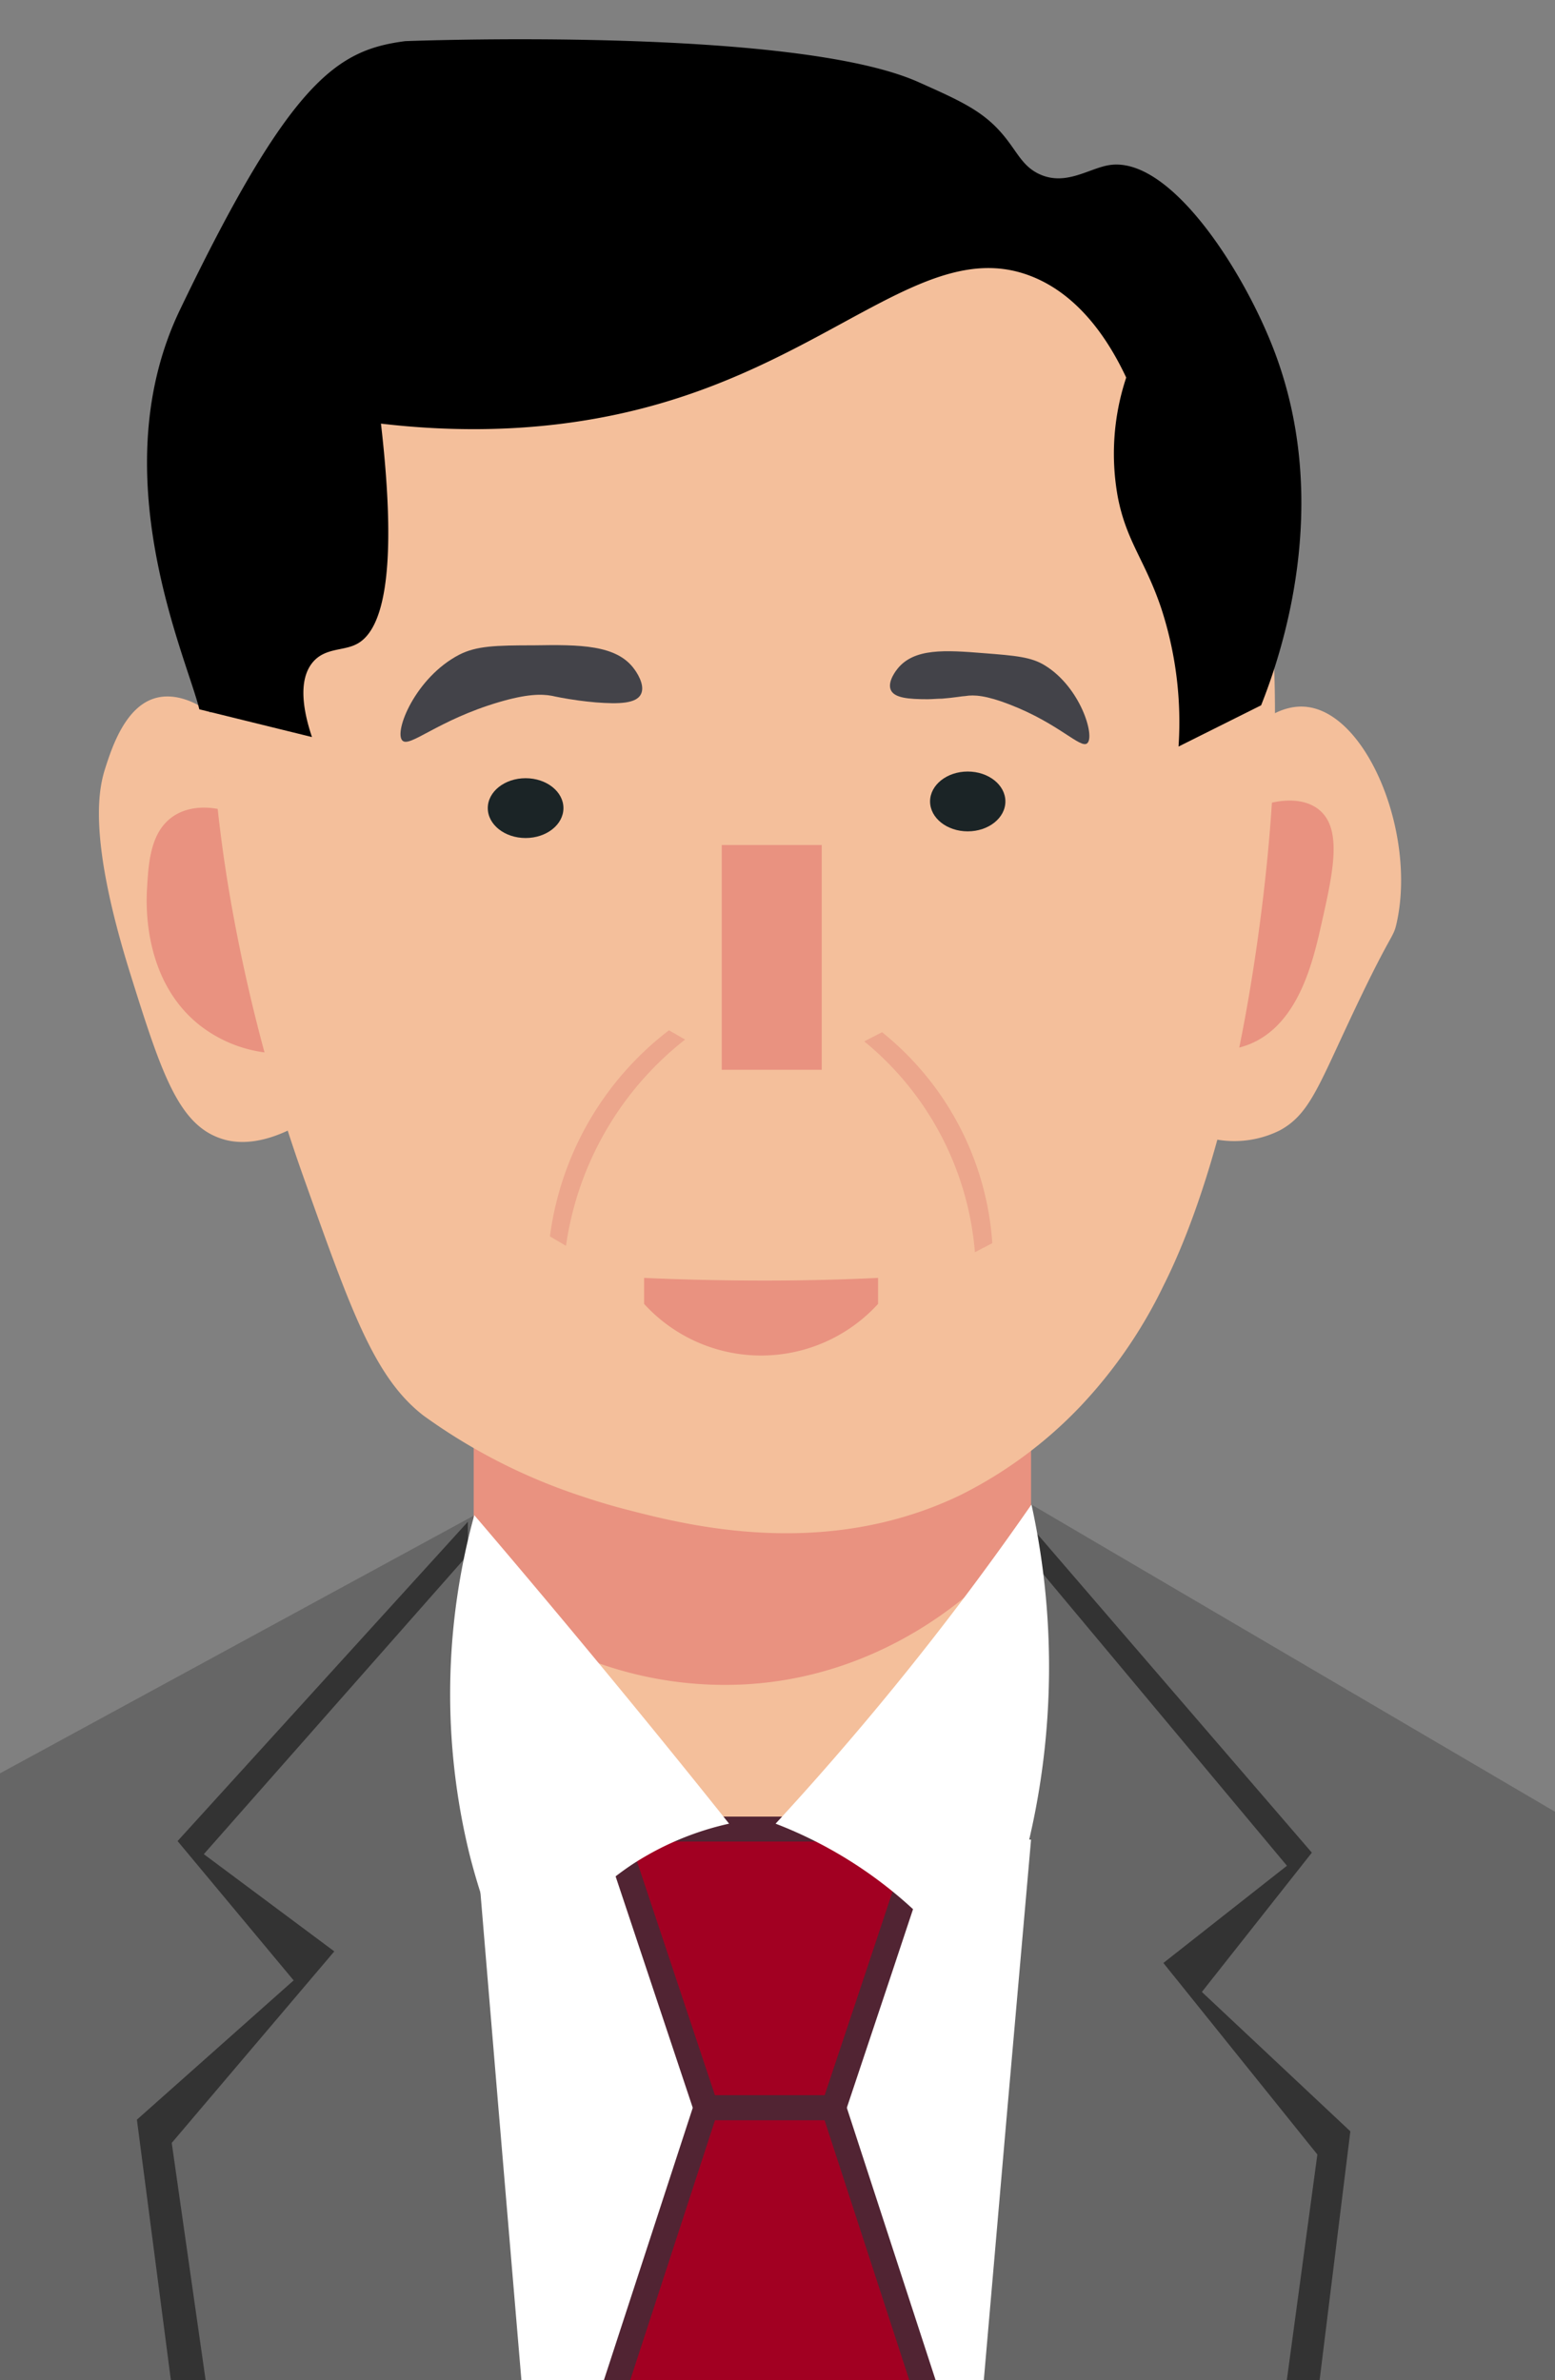 <svg xmlns="http://www.w3.org/2000/svg" viewBox="0 0 186.62 285.71"><rect x="0" y="0" width="186.62" height="285.71" fill="#808080" stroke="none"/><defs><style>.cls-1{fill:#666;}.cls-2{fill:#e99280;}.cls-3{fill:#fff;}.cls-4{fill:#333;}.cls-5{fill:#f4bf9b;}.cls-6{fill:#a20022;stroke:#512433;stroke-miterlimit:10;stroke-width:3px;}.cls-7{fill:#1b2426;}.cls-8{fill:#434349;}.cls-9{fill:#eca68c;}</style></defs><title>icon</title><g id="图层_3" data-name="图层 3"><path class="cls-1" d="M59.35,180.57-7.26,216.81v71.07H189.23V219l-65.49-38.43Z"/><rect class="cls-2" x="56.85" y="160.31" width="66.89" height="59.28"/><path class="cls-3" d="M56.85,217.5l66.89,3.32q-3,33.88-5.92,67.76h-55Q59.8,253,56.85,217.5Z"/><polyline class="cls-4" points="56.15 186.63 24.46 222.56 40.12 234.23 20.61 257.22 24.79 286.49 20.61 286.49 16.43 254.43 35.24 237.71 21.31 220.99 56.15 182.66"/><polyline class="cls-4" points="124.43 188.02 154.45 223.95 139.62 235.62 158.1 258.61 154.14 287.88 158.1 287.88 162.06 255.83 144.24 239.1 157.44 222.38 124.43 184.06"/><path class="cls-5" d="M63.81,195.9a45.59,45.59,0,0,0,25.78,6.27c16.84-1,27.42-11.3,30-13.93l-6.28,31.35-39.71,3Z"/><path class="cls-6" d="M100.05,253H84.72q-5.58-16.72-11.15-33.45h37.62Q105.63,236.32,100.05,253Z"/><path class="cls-6" d="M111.19,287.18H73.57Q79.14,270.11,84.72,253h15.33Q105.62,270.11,111.19,287.18Z"/><path class="cls-3" d="M56.92,181.87a80.92,80.92,0,0,0-.58,40.68,77.64,77.64,0,0,0,6.45,16.93,36.06,36.06,0,0,1,13-15.63A35.14,35.14,0,0,1,87.5,218.9q-5.81-7.29-11.84-14.64Q66.26,192.8,56.92,181.87Z"/><path class="cls-3" d="M123.79,180.59c-5.92,8.54-12.64,17.43-20.26,26.46q-5.25,6.22-10.45,11.85a51.61,51.61,0,0,1,24.39,19.51,91.26,91.26,0,0,0,6.32-57.82Z"/><path class="cls-2" d="M33.74,126.8,27.47,96.4c-1.6-.26-5.74-.66-8.56,2.43-4.84,5.3-3.4,18.17,2.72,24.35A13.41,13.41,0,0,0,33.74,126.8Z"/><path class="cls-5" d="M34.62,135.67l-2.07-9.26A16.05,16.05,0,0,1,24,123.09c-7-5.51-6.44-15-6.35-16.47.17-3,.39-6.66,3-8.54,2.88-2.08,7.71-1.28,11.95,2.18,0-1.68.05-3.37.07-5.06-3.89-8.24-9.79-12.59-14-11.41-3.63,1-5.24,5.95-6,8.3s-2.27,8.07,3,24.9c3.72,11.89,5.78,18.09,11,19.72C27.93,137.12,30.59,137.58,34.62,135.67Z"/><path class="cls-2" d="M148.21,126.06V96.7c5.5-3.78,8.72-2.85,9.71-2.48,6.74,2.58,9.67,17.86,3,26C156.65,125.4,150.08,126,148.21,126.06Z"/><path class="cls-5" d="M145.62,136.71l.6-10.65a10.11,10.11,0,0,0,3.95-.81c5.76-2.5,7.45-10,8.45-14.48,1.35-6,2.52-11.24-.3-13.56-2.56-2.11-7.56-1.14-12.1,2.22l-.6-6.3c2.06-3.2,6.26-8.67,11-8.3,7.41.57,13.38,15.23,11,25.94-.46,2.07-.49.63-6,12.45-3.52,7.54-4.68,10.64-8,12.45A12.26,12.26,0,0,1,145.62,136.71Z"/><path class="cls-5" d="M151.64,107.31c-3.42,29-9.94,42.88-12,47a57.31,57.31,0,0,1-10,14.52,51.77,51.77,0,0,1-14.4,10.64c-16.33,7.85-32.78,3.62-40.24,1.68-2.46-.64-4.35-1.27-5.57-1.68a69.09,69.09,0,0,1-18.63-9.57c-5.81-4.52-8.59-12.36-14.16-28a204.66,204.66,0,0,1-9.09-34.59,171.17,171.17,0,0,1-2.32-22.63c-.59-12.56.8-23.37,6.93-34.29a61.11,61.11,0,0,1,13.2-15.94c4.46-4,19.31-16.87,41.93-17.54,19.9-.58,33.93,8.64,38.82,12a62.8,62.8,0,0,1,20.19,21.52c.46.84.94,1.75,1.42,2.84C154.15,67.91,153.72,89.62,151.64,107.31Z"/><ellipse class="cls-7" cx="63.08" cy="97" rx="4.54" ry="3.59"/><ellipse class="cls-7" cx="116.14" cy="96.2" rx="4.52" ry="3.59"/><path class="cls-8" d="M48.29,88.89c.88.89,4.23-2.43,11.55-4.6,3.39-1,5.13-1,6.39-.77.36.08,1.56.34,3.27.57.62.08,1.28.16,2,.22,2.82.22,4.88.14,5.43-1s-.64-2.76-.77-2.94c-2.11-3-6.58-3-12.12-2.91-4.57,0-6.86.07-8.93,1.13C49.85,81.32,47.25,87.84,48.29,88.89Z"/><path class="cls-8" d="M130.49,89.21c-.79.73-3.38-2.36-9.35-4.66-2.77-1.07-4.23-1.18-5.29-1-.31,0-1.33.2-2.78.31-.51,0-1.07.06-1.71.07-2.36,0-4.08-.15-4.47-1.16s.72-2.37.84-2.52c2-2.46,5.69-2.22,10.31-1.85,3.82.3,5.73.45,7.39,1.49C129.68,82.52,131.43,88.36,130.49,89.21Z"/><rect class="cls-2" x="86.62" y="101.43" width="12" height="26.98"/><path d="M23.92,85.14c-1.48-6.18-11.8-28.28-2.3-48C34.92,9.44,40.56,6,48.62,4.94c0,0,46.54-1.83,61.62,4.92,5.24,2.34,7.93,3.55,10.4,6.64,1.51,1.89,2.17,3.54,4.16,4.43,3.14,1.41,5.88-.72,8.32-1.11C140.39,18.68,149.2,32.4,152.88,42c7.15,18.62.8,36.8-1.53,42.66l-9.91,4.95A44,44,0,0,0,139.36,73c-1.94-5.76-4.15-7.94-5.2-13.29a29,29,0,0,1,1-14.39c-1.88-4-5.39-9.83-11.44-12.18-11.57-4.5-22,7.85-41.6,14.39-7.8,2.61-19.91,5.25-36.4,3.32C47.9,69.76,45.7,76,42.64,77.39c-1.58.75-3.78.39-5.2,2.22-1.7,2.2-1,5.88,0,8.86Z"/><path class="cls-2" d="M105.38,156.51a19,19,0,0,1-28.08,0v-3.12q6.87.31,14.32.32,7.14,0,13.76-.32Z"/><path class="cls-9" d="M67.89,149.52,66,148.41a37.23,37.23,0,0,1,14.28-24.74l1.94,1.11a38.34,38.34,0,0,0-14.29,24.74Z"/><path class="cls-9" d="M117,150.31l2.09-1.09a35.55,35.55,0,0,0-13.23-25.32L103.72,125A36.5,36.5,0,0,1,117,150.31Z"/></g></svg>